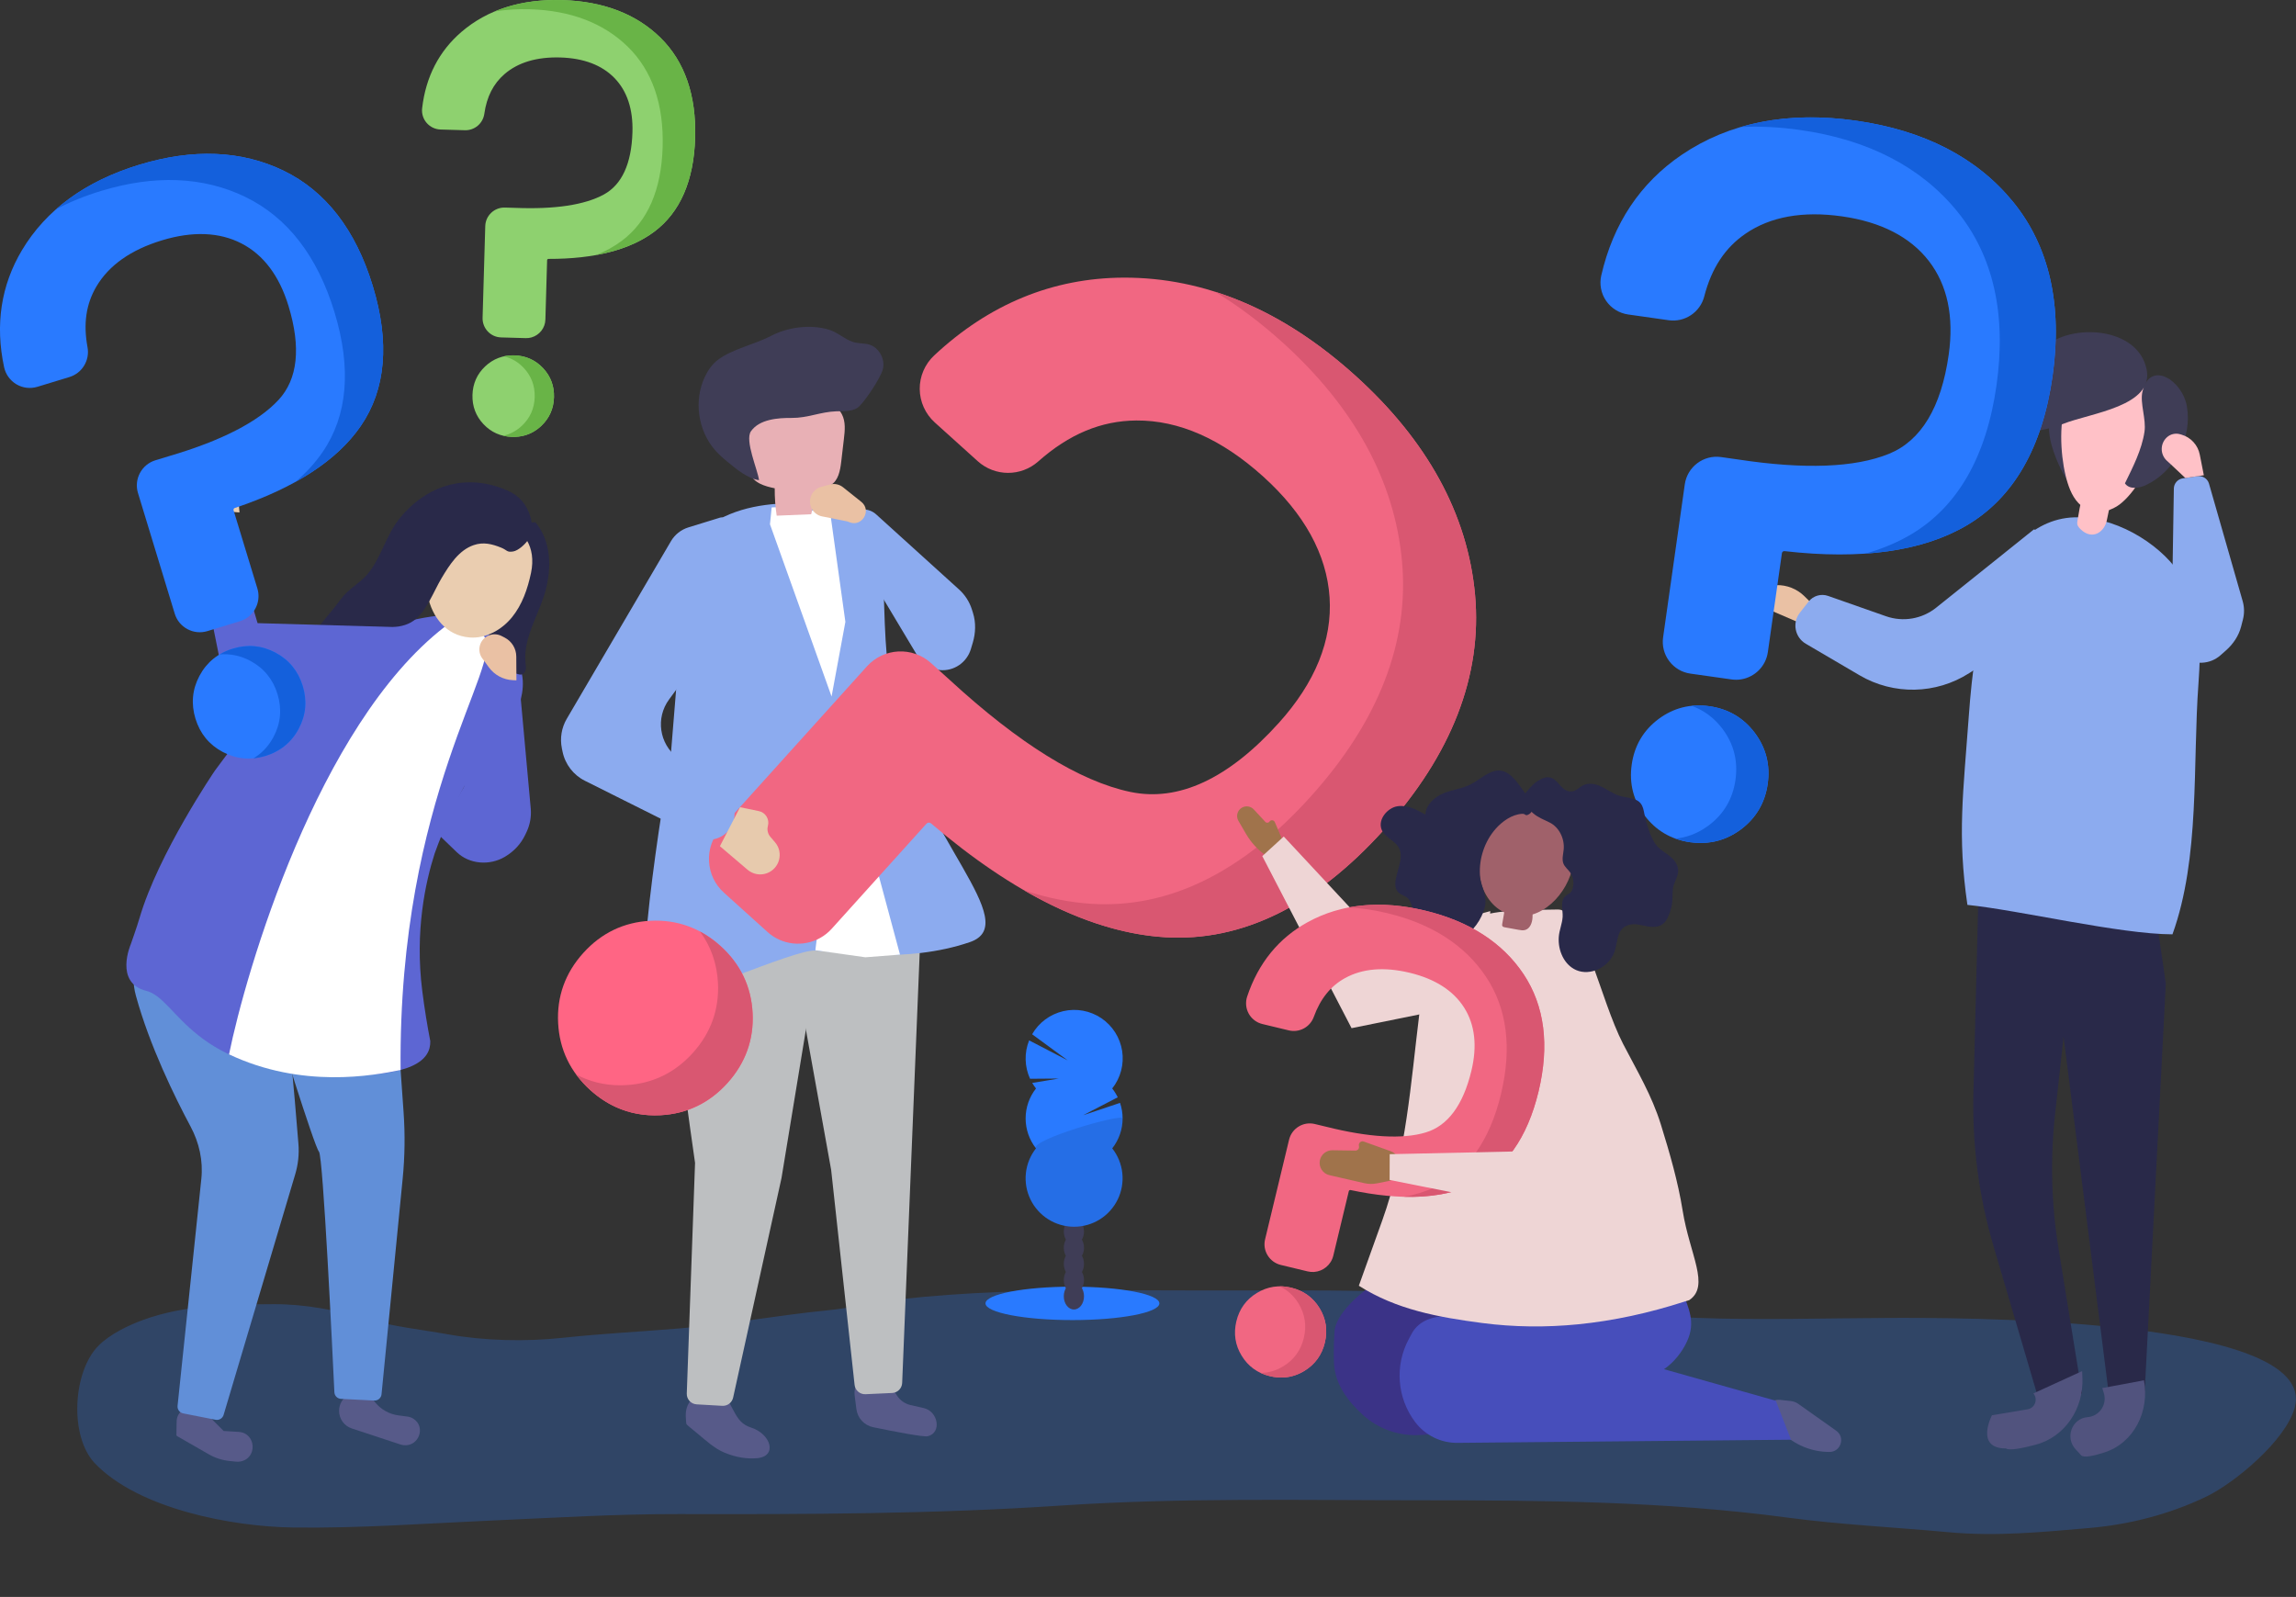 <svg width="657" height="457" viewBox="0 0 657 457" fill="none" xmlns="http://www.w3.org/2000/svg">
<rect x="0" y="0" width="657" height="457" fill="#333333" stroke="none"/>
<g opacity="0.5">
<path opacity="0.5" d="M313.391 369.232C294.801 369.284 276.204 369.733 257.647 371.797C250.65 372.575 243.798 374.29 236.781 374.976C222.774 376.354 209.011 378.926 194.951 380.113C183.628 381.07 172.259 381.63 160.969 382.844C150.384 383.978 138.666 383.721 128.167 381.841C120.392 380.45 112.584 379.665 104.934 377.436C96.381 374.936 87.095 373.149 78.179 373.215C65.472 373.307 53.1 373.32 40.939 377.726C36.673 379.276 31.443 381.821 28.205 385.073C20.786 392.512 19.784 411.077 27.189 418.793C39.667 431.778 66.296 436.876 83.791 437.12C102.956 437.384 121.579 435.96 140.769 435.122C158.608 434.344 176.394 433.236 194.259 433.276C230.747 433.355 267.235 433.276 303.658 430.835C337.877 428.547 372.183 429.332 406.475 429.332C441.644 429.332 476.57 429.609 511.482 434.285C526.696 436.322 542.193 437.035 557.48 438.459C571.17 439.739 584.327 438.433 597.964 437.252C609.413 436.263 620.795 433.322 631.195 428.349C639.432 424.412 654.111 412.185 656.637 402.794C663.72 376.46 556.86 377.093 540.452 377.152C522.099 377.218 503.601 377.825 485.262 377.126C477.546 376.829 469.949 375.325 462.418 373.67C454.919 372.021 447.362 372.443 439.758 371.751C408.045 368.869 376.258 369.291 344.439 369.291C334.112 369.291 323.752 369.205 313.391 369.232Z" fill="#297AFF"/>
</g>
<g clip-path="url(#clip0)">
<path d="M616.687 260.396L619.747 281.441L613.614 400.131L603.313 397.975L586.239 263.041L616.687 260.396Z" fill="#292949"/>
<path d="M566.119 256.446L564.692 312.84C564.318 327.61 566.251 342.348 570.422 356.522L584.116 403.053L595.762 398.72L589.028 357.158C586.985 344.545 586.653 331.713 588.042 319.012L594.957 255.773L566.119 256.446Z" fill="#292949"/>
<path d="M595.802 392.362L581.854 398.753C583.244 400.409 582.307 402.949 580.174 403.304L570 405C570 405 565 414.5 574 414.5C574.943 415.159 578.487 414.499 582.493 413.435C590.943 411.192 596.251 403.054 595.884 394.319L595.802 392.362Z" fill="#51537E"/>
<path d="M613.5 395L601.559 397.222L602.008 398.653C603.028 401.904 600.766 405.262 597.369 405.538C592.788 405.909 590.822 411.523 594.016 414.827C594.648 415.481 595.169 416.041 595.505 416.44C596.176 417.24 598.9 416.695 602.164 415.646C610.69 412.905 615.128 403.806 613.5 395Z" fill="#51537E"/>
<path d="M587.288 128.127C588.369 131.629 589.912 134.986 591.871 138.079C591.917 131.648 592.854 125.225 594.641 119.052C594.779 118.584 594.911 118.05 594.667 117.621C594.436 117.225 593.955 117.067 593.507 116.961C585.553 115.042 585.408 122.026 587.288 128.127Z" fill="#3F3D56"/>
<path d="M591.653 138.204C592.484 140.849 593.856 143.843 596.599 145.452C599.831 147.351 603.286 146.382 605.693 144.924C613.66 140.103 627.462 113.539 606.702 107.01C587.855 101.094 588.211 127.23 591.653 138.204Z" fill="#FFC1C7"/>
<path d="M608.055 138.323C609.294 140.156 612.117 139.741 614.115 138.791C622.339 134.9 627.357 125.185 625.768 116.229C624.442 108.738 615.177 102.914 613.053 112.108C612.302 115.366 614.188 119.956 613.64 123.576C612.862 128.76 610.323 133.667 608.055 138.323Z" fill="#3F3D56"/>
<path d="M587.782 97.447C578.332 102.677 574.105 114.192 565.459 120.668C573.228 124.229 582.461 124.46 590.394 121.288C598.176 118.175 616.627 116.289 614.214 105.506C611.761 94.525 596.065 92.864 587.782 97.447Z" fill="#3F3D56"/>
<path d="M624.449 165.369C629.863 174.767 629.836 185.404 629.091 195.587C627.396 218.63 629.592 245.346 621.652 267.373C606.656 267.36 577.91 260.482 562.973 258.945C560.065 238.916 561.76 227.203 563.402 204.517C564.213 193.332 565.947 178.328 569.904 167.67C573.142 158.945 581.788 147.681 594.825 148.044C607.045 148.373 619.529 156.822 624.449 165.369Z" fill="#8CABEF"/>
<path d="M600.029 152.693C598.664 153.274 596.989 153.03 595.366 151.46C593.975 150.108 594.403 149.673 594.7 147.681C595.135 144.746 595.914 141.831 596.52 138.93L604.592 140.611C604.586 140.611 602.97 148.473 602.845 149.007C602.456 150.715 601.394 152.113 600.029 152.693Z" fill="#FFC1C7"/>
<path d="M519.303 173.546L516.32 170.607C514.197 168.515 511.316 167.374 508.337 167.445L503.061 167.571L501.926 172.617L516.949 179.106L519.303 173.546Z" fill="#EAC1A4"/>
<path d="M593.368 154.784L582 151.5L554.023 173.905C549.983 177.14 544.561 178.064 539.677 176.349L523.112 170.532C521.091 169.823 518.843 170.479 517.521 172.165L515.033 175.338C512.791 178.197 513.585 182.377 516.719 184.216L532.118 193.248C541.856 198.96 553.977 198.721 563.482 192.63L587.314 177.358L593.368 154.784Z" fill="#8CABEF"/>
<path d="M104.796 399.078C105.538 399.419 106.195 399.923 106.717 400.551L107.42 401.397C109.079 403.392 111.428 404.69 114 405.033L116.611 405.381C117.197 405.46 117.759 405.663 118.26 405.977C122.016 408.334 119.787 414.13 115.391 413.551C115.133 413.517 114.876 413.459 114.628 413.378L100.659 408.773C98.492 408.059 97.027 406.035 97.027 403.753C97.027 399.898 101.022 397.34 104.524 398.952L104.796 399.078Z" fill="#575A89"/>
<path d="M59.923 405.429C59.566 405.073 59.162 404.767 58.722 404.521L56.544 403.299C53.885 401.808 50.597 403.697 50.546 406.745L50.479 410.675C50.477 410.789 50.551 410.889 50.66 410.92L50.614 410.927L59.741 416.172C61.584 417.231 63.631 417.887 65.747 418.095L67.6 418.277C67.978 418.314 68.359 418.301 68.733 418.237C73.744 417.387 73.349 410.063 68.275 409.758L64 409.5L59.923 405.429Z" fill="#575A89"/>
<path d="M73.608 284.253C78.653 288.35 82.331 294.242 83.015 300.704C83.916 309.221 84.894 321.059 85.399 327.385C85.632 330.307 85.315 333.227 84.479 336.036L63.986 404.897C63.692 405.886 62.694 406.488 61.683 406.289L52.414 404.467C51.399 404.267 50.703 403.326 50.811 402.296L57.613 337.349C58.155 332.173 56.999 326.986 54.543 322.397C50.056 314.013 42.807 299.272 38.883 284.918C35.064 270.95 48.514 264.614 59.984 273.453C64.966 277.292 69.795 281.157 73.608 284.253Z" fill="#618FD8"/>
<path d="M113.56 291.062L115.485 318.278C115.933 324.608 115.847 330.965 115.228 337.28L109.176 398.99C109.072 400.053 108.151 400.846 107.084 400.792L97.581 400.308C96.552 400.256 95.732 399.443 95.684 398.415C95.172 387.519 92.456 330.846 91.27 329.571C89.958 328.159 78.701 291.828 78.701 291.828L113.56 291.062Z" fill="#618FD8"/>
<path d="M96.17 307.821C54.169 307.05 51.089 285.86 41.843 283.545C32.598 281.23 37.418 270.223 37.418 270.223C37.418 270.223 39.166 265.31 39.918 262.738C45.312 244.245 61.509 220.51 61.509 220.503C69.495 209.602 77.514 199.973 84.432 194.163C105.02 176.871 127.073 176.066 127.073 176.066C158.833 185.998 147.628 200.93 147.991 204.86C137.545 214.436 129.974 228.787 124.395 244.186C121.764 252.344 118.665 266.438 120.828 283.545C121.52 289.032 122.325 293.787 123.123 297.929C123.281 303.343 118.084 308.171 96.17 307.821Z" fill="#5D66D3"/>
<path d="M127.198 179.41C127.198 179.41 134.268 175.539 138.647 182.272C143.962 190.45 113.917 227.329 114.629 306.199C106.755 307.795 86.463 311.6 65.538 301.728C70.293 278.296 90.809 207.624 127.198 179.41Z" fill="white"/>
<path d="M142.741 154.507C146.302 157.284 149.388 163.186 148.162 167.836C147.568 170.072 145.959 171.575 145.419 173.996C144.344 178.764 136.054 182.272 139.536 187.805C141.33 190.648 144.799 191.848 148.01 192.857C148.399 192.976 148.808 193.101 149.21 193.022C149.87 192.89 150.312 192.237 150.437 191.578C150.562 190.918 150.437 190.239 150.365 189.573C149.632 182.595 154.361 175.605 156.108 169.01C157.856 162.428 157.764 154.91 153.2 149.442C149.309 149.805 147.733 149.053 145.234 152.061L142.741 154.507Z" fill="#292949"/>
<path d="M134.405 182.424C139.042 182.786 143.565 180.247 146.5 176.646C149.435 173.045 150.984 168.502 151.947 163.958C155.146 148.829 136.621 143.935 126.855 153.188C118.341 161.254 120.933 181.368 134.405 182.424Z" fill="#EACDB0"/>
<path d="M111.338 179.581C113.797 179.397 116.257 179.146 118.46 177.55C122.027 174.978 124.131 169.174 126.321 165.501C128.629 161.63 131.267 157.475 135.527 155.998C138.31 155.035 140.776 155.661 143.388 156.71C145.175 157.429 144.964 158.128 146.863 157.805C148.32 157.554 150.22 155.787 151.024 154.626C152.376 152.661 152.462 150.029 151.743 147.754C150.635 144.252 148.584 141.884 145.313 140.427C133.845 135.309 122.271 138.527 114.259 148.466C110.408 153.248 109.029 159.783 105.158 164.314C102.771 167.11 99.797 168.396 97.515 171.483C91.593 179.496 81.866 188.841 78.371 198.225C78.239 198.575 78.12 198.971 78.285 199.3C78.615 199.98 79.63 199.749 80.303 199.406C84.247 197.441 88.19 195.469 92.134 193.503C93.684 192.732 95.253 191.94 96.526 190.773C99.705 187.858 100.806 182.833 104.657 180.907C106.767 179.858 109.056 179.753 111.338 179.581Z" fill="#292949"/>
<path d="M95.227 199.452L63.533 192.02L55.059 149.897L65.584 150.814L73.702 178.322L114.787 179.496L117.135 182.628L95.227 199.452Z" fill="#5D66D3"/>
<path d="M68.538 146.646L67.503 135.6L59.682 129.618L59.22 132.837L61.983 135.6C61.983 135.6 62.676 138.818 64.628 140.434C64.397 142.274 62.9 146.185 62.9 146.185L68.538 146.646Z" fill="#EBCEB1"/>
<path d="M254.627 396.089L256.618 399.283C257.503 400.702 258.917 401.71 260.547 402.082L264.359 402.954C268.44 403.886 269.56 409.981 265.5 411C264.252 411.309 255.306 409.548 249.844 408.419C247.3 407.893 245.385 405.803 245.056 403.227L244.565 399.385C243.811 393.493 251.747 390.893 254.627 396.089Z" fill="#575A89"/>
<path d="M209.242 402.44L210.012 403.878C211.287 406.258 212.386 407.707 214.956 408.536C220.605 410.357 222.559 416.757 216.647 417.283C213.956 417.523 210.779 417.157 207.243 415.668C204.407 414.474 202.049 412.265 199.676 410.305C198.223 409.105 196.796 407.967 196.462 407.59C196.355 407.472 196.281 406.606 196.233 405.225C195.97 397.752 206.131 395.639 209.242 402.44Z" fill="#575A89"/>
<path d="M234.902 268.554L223.625 337.129L209.785 399.95C209.468 401.388 208.155 402.384 206.684 402.3L199.348 401.881C197.718 401.788 196.462 400.409 196.521 398.778L198.888 332.776C198.888 332.776 189.649 269.418 189.616 250.682L234.902 268.554Z" fill="#BDBFC1"/>
<path d="M263.2 271.938L258.155 395.749C258.091 397.303 256.85 398.551 255.296 398.623L247.663 398.978C246.08 399.052 244.713 397.882 244.541 396.307L237.837 334.801L227.622 278.058L254.884 242.946L263.2 271.938Z" fill="#BDBFC1"/>
<path d="M256.282 205.302C249.364 171.641 258.148 155.417 243.007 146.059C243.007 146.059 218.343 139.286 202.634 150.557C202.417 150.715 202.199 150.873 201.988 151.032L196.277 162.896L191.944 216.137C191.944 216.137 179.823 286.038 186.26 286.598C193.547 287.238 227.008 271.647 233.359 272.01C239.71 272.38 259.144 275.862 277.49 269.616C293.225 264.274 263.2 238.956 256.282 205.302Z" fill="#8CABEF"/>
<path d="M225.617 145.023L220.816 145.202L220.328 150.029L237.955 199.32L241.905 177.959L237.592 146.943L225.617 145.023Z" fill="white"/>
<path d="M240.105 218.261L233.312 271.924L247.63 273.942L257.535 273.177L245.005 226.617L240.105 218.261Z" fill="white"/>
<path d="M232.119 147.161C228.828 147.299 225.544 147.431 222.253 147.57C221.857 144.978 221.666 142.353 221.686 139.728C218.85 139.161 215.527 138.172 214.656 135.415C214.379 134.544 214.405 133.615 214.438 132.704C214.557 128.939 213.502 125.12 214.788 121.407C215.217 120.174 214.88 118.763 215.414 117.575C216.357 115.491 218.593 114.324 220.769 113.625C226.322 111.838 232.699 112.194 237.638 115.3C238.951 116.125 240.184 117.173 240.903 118.545C242.017 120.662 241.767 123.214 241.483 125.588C241.226 127.785 240.969 129.981 240.712 132.17C240.415 134.696 239.881 137.591 237.665 138.838C236.491 139.497 235.001 139.563 233.972 140.44C232.171 141.977 232.851 144.899 232.119 147.161Z" fill="#E8B0B5"/>
<path d="M246.251 98.239C245.513 98.173 244.761 98.081 243.976 97.817C241.516 96.986 239.676 95.054 237.078 94.302C231.816 92.772 225.445 93.596 220.618 96.129C215.995 98.549 209.526 99.881 205.463 102.948C203.768 104.227 202.529 106.034 201.632 107.967C198.532 114.647 199.7 123.089 204.494 128.675C205.569 129.928 206.802 131.036 208.081 132.084C210.726 134.248 213.904 136.938 217.195 137.413C216.872 134.577 213.047 126.037 214.887 123.412C217.334 119.936 222.675 119.567 226.527 119.6C231.117 119.64 234.744 117.859 239.307 117.701C241.628 117.622 244.286 117.866 245.935 116.224C247.841 114.324 251.712 108.488 252.536 105.995C253.261 103.818 252.437 101.279 250.729 99.743C249.272 98.424 247.794 98.377 246.251 98.239Z" fill="#3F3D56"/>
<path d="M278.114 174.431C277.421 172.227 276.153 170.248 274.441 168.697L250.709 147.196C248.689 145.366 245.627 145.311 243.542 147.068C241.5 148.789 241.008 151.738 242.38 154.029L262.56 187.728C263.924 190.007 266.291 191.501 268.935 191.754C272.963 192.14 276.681 189.581 277.828 185.701C278.005 185.102 278.182 184.506 278.355 183.935C279.182 181.203 279.289 178.168 278.433 175.445L278.114 174.431Z" fill="#8CABEF"/>
<path d="M206.143 270.692C200.419 265.528 193.672 263.107 186.102 263.496C178.531 263.886 172.068 266.985 166.904 272.71C161.734 278.441 159.314 285.187 159.71 292.752C160.099 300.323 163.198 306.786 168.922 311.95C171.191 313.994 173.624 315.61 176.203 316.791C180.127 318.584 184.394 319.369 188.964 319.138C196.541 318.749 202.997 315.65 208.161 309.919C213.318 304.201 215.738 297.454 215.355 289.876C214.966 282.305 211.86 275.849 206.143 270.692Z" fill="#FF6584"/>
<path d="M215.362 289.883C214.967 282.305 211.867 275.849 206.15 270.692C204.303 269.023 202.344 267.651 200.293 266.557C203.426 270.824 205.16 275.75 205.444 281.27C205.826 288.854 203.406 295.594 198.249 301.312C193.086 307.037 186.629 310.136 179.052 310.532C174.482 310.763 170.215 309.978 166.291 308.184C165.81 307.967 165.335 307.723 164.86 307.472C166.028 309.055 167.373 310.558 168.929 311.957C171.198 314.001 173.631 315.617 176.21 316.797C180.134 318.591 184.4 319.376 188.97 319.145C196.548 318.756 203.004 315.656 208.168 309.925C213.325 304.207 215.745 297.467 215.362 289.883Z" fill="#D95771"/>
<path d="M422.085 170.203C419.988 147.207 408.434 126.083 387.753 107.426C367.072 88.775 344.789 79.364 321.503 79.45C301.264 79.529 283.03 87.021 267.302 101.728C264.651 104.207 263.147 107.709 263.18 111.337C263.213 114.964 264.776 118.439 267.466 120.873L279.779 131.979C284.692 136.411 292.144 136.437 297.11 132.038C305.913 124.236 315.087 120.405 325.157 120.332C337.344 120.24 349.537 125.621 361.401 136.318C373.225 146.983 379.635 158.636 380.459 170.936C381.264 183.196 376.371 195.297 365.918 206.891C351.502 222.871 337.218 229.512 323.449 226.624C308.954 223.577 291.57 212.794 271.746 194.559L266.418 189.751C261.096 184.95 252.866 185.379 248.072 190.694L206.209 237.11C203.887 239.688 202.7 243.012 202.885 246.481C203.063 249.95 204.58 253.136 207.158 255.457L219.649 266.721C220.658 267.631 221.765 268.35 222.939 268.884C227.964 271.179 234.111 270.085 238.002 265.772L265.112 235.712C265.449 235.336 266.029 235.303 266.405 235.619C290.244 255.991 312.792 266.952 333.413 268.199C355.347 269.518 376.377 259.203 395.917 237.538C415.378 215.979 424.182 193.319 422.085 170.203Z" fill="#F16782"/>
<path d="M422.085 170.203C419.988 147.207 408.434 126.083 387.753 107.426C374.953 95.878 361.526 87.878 347.638 83.473C354.18 87.416 360.59 92.218 366.855 97.863C387.536 116.52 399.089 137.637 401.186 160.641C403.284 183.756 394.48 206.416 375.019 227.995C355.479 249.66 334.448 259.974 312.515 258.655C306.177 258.273 299.662 256.974 292.988 254.764C307.1 262.936 320.633 267.447 333.42 268.218C355.354 269.537 376.384 259.223 395.924 237.558C415.378 215.979 424.182 193.319 422.085 170.203Z" fill="#D95771"/>
<path d="M242.95 149.394C246.608 151.007 249.58 146.097 246.456 143.604L241.234 139.436C240.16 138.58 238.741 138.29 237.418 138.658L234.958 139.341C233.491 139.749 232.344 140.895 231.936 142.362C231.254 144.815 232.818 147.326 235.321 147.795L236.827 148.077L242.248 149.171C242.489 149.22 242.725 149.294 242.95 149.394Z" fill="#EAC1A4"/>
<path d="M207.956 149.462C207.916 148.502 206.979 147.84 206.061 148.123L196.981 150.923C194.882 151.57 193.102 152.98 191.991 154.875L162.186 205.683C160.681 208.248 160.183 211.281 160.787 214.192L160.982 215.133C161.728 218.729 164.079 221.786 167.364 223.428L199.542 239.521C203.143 241.321 207.522 239.893 209.369 236.316C211.005 233.147 210.132 229.261 207.298 227.096L193.836 216.812C188.642 212.844 187.579 205.45 191.443 200.18L199.769 188.826C200.856 187.344 201.588 185.632 201.908 183.822L207.935 149.778C207.954 149.674 207.961 149.568 207.956 149.462Z" fill="#8CABEF"/>
<path d="M211.761 231L217.13 232.105C219.061 232.503 220.255 234.447 219.737 236.349C219.439 237.439 219.701 238.607 220.436 239.466L221.771 241.028C224.301 243.987 223.097 248.562 219.438 249.892C217.554 250.577 215.446 250.197 213.919 248.897L206 242.154L211.761 231Z" fill="#E7CAAD"/>
<path d="M66.599 185.622C62.339 186.921 59.134 189.54 57.077 193.404C55.019 197.269 54.63 201.391 55.929 205.651C57.228 209.918 59.846 213.117 63.711 215.174C67.575 217.232 71.697 217.621 75.957 216.322C77.645 215.807 79.169 215.082 80.521 214.159C82.578 212.754 84.234 210.874 85.48 208.54C87.537 204.675 87.927 200.553 86.627 196.293C85.328 192.039 82.717 188.834 78.846 186.77C74.975 184.712 70.853 184.329 66.599 185.622Z" fill="#297AFF"/>
<path d="M78.846 186.77C74.975 184.712 70.859 184.323 66.606 185.622C65.234 186.038 63.968 186.598 62.814 187.291C65.854 187.007 68.808 187.62 71.631 189.117C75.502 191.182 78.114 194.387 79.413 198.641C80.712 202.901 80.323 207.016 78.265 210.887C77.019 213.222 75.357 215.095 73.306 216.506C73.055 216.678 72.792 216.843 72.528 217.001C73.662 216.896 74.803 216.671 75.957 216.322C77.645 215.807 79.169 215.082 80.521 214.159C82.578 212.754 84.233 210.874 85.48 208.54C87.537 204.675 87.927 200.553 86.627 196.293C85.328 192.039 82.71 188.84 78.846 186.77Z" fill="#1460DC"/>
<path d="M81.121 48.835C69.112 43.032 55.224 42.465 39.832 47.154C24.446 51.843 13.156 60.073 6.271 71.621C0.29 81.665 -1.431 92.916 1.174 105.078C1.609 107.129 2.902 108.909 4.702 109.978C6.509 111.039 8.692 111.303 10.697 110.69L19.857 107.9C23.51 106.786 25.745 103.106 25.04 99.34C23.8 92.659 24.631 86.981 27.592 81.975C31.173 75.915 37.464 71.483 46.288 68.792C55.085 66.114 62.761 66.404 69.092 69.662C75.403 72.914 79.934 78.935 82.558 87.561C86.179 99.452 85.216 108.5 79.69 114.456C73.867 120.721 63.361 126.122 48.438 130.508L44.474 131.715C40.517 132.922 38.275 137.123 39.482 141.08L50.001 175.611C50.588 177.53 51.88 179.106 53.648 180.043C55.415 180.986 57.446 181.184 59.365 180.597L68.657 177.768C69.409 177.537 70.095 177.207 70.708 176.785C73.339 174.984 74.625 171.614 73.649 168.403L66.837 146.039C66.751 145.762 66.909 145.465 67.18 145.373C84.359 139.635 96.493 131.734 103.239 121.895C110.421 111.429 111.575 97.955 106.662 81.83C101.782 65.771 93.183 54.672 81.121 48.835Z" fill="#297AFF"/>
<path d="M81.121 48.835C69.112 43.032 55.224 42.465 39.832 47.154C30.309 50.056 22.349 54.316 16.038 59.882C19.936 57.818 24.222 56.07 28.878 54.652C44.263 49.963 58.158 50.53 70.167 56.334C82.229 62.17 90.828 73.27 95.715 89.329C100.621 105.447 99.474 118.927 92.292 129.393C90.222 132.414 87.636 135.256 84.557 137.901C92.8 133.344 99.058 127.989 103.246 121.888C110.428 111.422 111.582 97.948 106.669 81.824C101.782 65.771 93.183 54.672 81.121 48.835Z" fill="#1460DC"/>
<path d="M489.133 202.096C483.732 201.331 478.825 202.578 474.532 205.803C470.246 209.028 467.68 213.4 466.915 218.795C466.15 224.203 467.397 229.109 470.621 233.396C473.846 237.683 478.218 240.248 483.613 241.013C485.756 241.317 487.82 241.304 489.799 240.974C492.806 240.473 495.622 239.253 498.213 237.307C502.5 234.082 505.065 229.71 505.83 224.315C506.595 218.92 505.349 214.007 502.124 209.714C498.899 205.42 494.527 202.861 489.133 202.096Z" fill="#297AFF"/>
<path d="M502.124 209.708C498.899 205.421 494.527 202.855 489.133 202.097C487.392 201.853 485.697 201.813 484.061 201.985C487.583 203.251 490.544 205.454 492.898 208.58C496.123 212.873 497.369 217.786 496.604 223.181C495.839 228.582 493.274 232.955 488.987 236.173C486.396 238.119 483.586 239.339 480.573 239.84C480.203 239.899 479.828 239.946 479.452 239.985C480.764 240.453 482.149 240.796 483.606 241.007C485.75 241.311 487.814 241.298 489.792 240.968C492.799 240.467 495.615 239.247 498.207 237.301C502.493 234.076 505.059 229.704 505.824 224.309C506.595 218.914 505.349 214.007 502.124 209.708Z" fill="#1460DC"/>
<path d="M576.057 57.785C565.736 45.123 550.608 37.308 531.101 34.538C511.601 31.774 494.811 35.065 481.186 44.325C469.349 52.371 461.613 63.978 458.204 78.823C457.63 81.323 458.131 83.974 459.589 86.091C461.039 88.208 463.334 89.626 465.873 89.989L477.486 91.637C482.122 92.29 486.501 89.362 487.675 84.818C489.753 76.759 493.617 70.889 499.493 66.866C506.602 61.993 515.887 60.331 527.072 61.914C538.223 63.496 546.592 67.79 551.934 74.681C557.255 81.553 559.168 90.582 557.618 101.517C555.481 116.586 549.724 126.129 540.512 129.875C530.804 133.819 516.349 134.366 497.514 131.511L492.489 130.798C487.471 130.086 482.815 133.588 482.103 138.607L475.897 182.378C475.554 184.805 476.174 187.225 477.651 189.19C479.129 191.156 481.278 192.422 483.705 192.765L495.483 194.433C496.433 194.565 497.369 194.552 498.266 194.4C502.118 193.761 505.29 190.687 505.87 186.625L509.899 158.28C509.952 157.93 510.275 157.673 510.625 157.712C532.657 160.238 550.212 157.752 562.802 150.326C576.189 142.432 584.445 128.068 587.34 107.637C590.222 87.284 586.424 70.513 576.057 57.785Z" fill="#297AFF"/>
<path d="M576.057 57.785C565.736 45.123 550.608 37.308 531.101 34.538C519.026 32.83 507.994 33.443 498.102 36.351C503.496 36.081 509.154 36.358 515.063 37.196C534.57 39.959 549.692 47.78 560.019 60.443C570.386 73.171 574.184 89.942 571.296 110.294C568.401 130.726 560.144 145.09 546.757 152.984C542.893 155.266 538.553 157.079 533.765 158.425C545.273 157.633 554.987 154.936 562.795 150.333C576.182 142.438 584.439 128.074 587.334 107.643C590.222 87.284 586.424 70.513 576.057 57.785Z" fill="#1460DC"/>
<path d="M506.496 406.5C504.175 404.178 506.073 400.229 509.337 400.59L512.462 400.937C513.234 401.022 513.971 401.303 514.605 401.752L525.434 409.428C528.093 411.313 526.759 415.5 523.5 415.5C518.378 415.5 513.465 413.466 509.842 409.844L506.496 406.5Z" fill="#575A89"/>
<path d="M390.786 369.122C390.786 369.122 381.725 375.757 381.844 381.62C381.844 381.62 381.527 385.683 381.719 390.067C381.978 395.993 385.577 400.887 389.963 404.881C394.434 408.952 400.367 411.032 406.401 410.645L422.131 409.635L430.255 373.956L390.786 369.122Z" fill="#3B3387"/>
<path d="M418.418 377.049C418.418 377.049 407.55 374.497 403.824 381.909L403.16 383.135C399.052 390.724 399.739 400.01 404.92 406.911C407.78 410.722 412.282 412.945 417.047 412.9L512.5 412L508.145 400.844L476.155 391.815C478.964 389.922 481.318 386.935 482.729 383.894C485.262 378.44 483.283 374.411 481.246 369.286C480.619 367.717 477.638 359.005 475.08 359.691C475.066 359.697 418.418 377.049 418.418 377.049Z" fill="#474EBB"/>
<path d="M362.26 244.83C359.934 243.212 357.989 241.106 356.563 238.658L354.372 234.897C353.612 233.592 354.043 231.919 355.34 231.144C356.456 230.477 357.888 230.682 358.773 231.635L362.077 235.196C362.41 235.555 362.989 235.511 363.264 235.107C363.651 234.539 364.513 234.622 364.784 235.255L368 242.781L363.944 246L362.26 244.83Z" fill="#A0734B"/>
<path d="M426.444 260.733L395.086 269.155L367.349 239.385L361.203 244.991L386.75 294.229L425.052 286.466L426.444 260.733Z" fill="#EED5D5"/>
<path d="M395.541 349.231C402.367 330.231 403.679 310.097 406.139 290.153C406.864 284.271 407.629 278.256 410.261 272.947C413.281 266.847 418.055 263.734 423.542 262.125C430.533 260.08 438.684 260.476 445.892 260.271C452.717 260.278 457.92 286.117 464.469 298.773C468.485 306.529 472.659 313.414 475.264 321.816C477.763 329.882 480.151 338.086 481.489 346.435C483.507 359.045 489.423 367.994 483.362 372.063C482.815 372.228 482.287 372.386 481.786 372.545C471.96 375.71 461.818 377.959 451.543 378.975C442.423 379.878 433.197 379.793 424.103 378.599C411.659 376.963 399.623 374.807 388.834 367.935C391.063 361.696 393.306 355.464 395.541 349.231Z" fill="#EED5D5"/>
<path d="M449.848 241.291C446.346 229.433 429.358 224.79 424.933 238.297C423.601 242.353 422.744 246.679 423.417 250.893C424.096 255.108 426.523 259.216 430.374 261.056C430.394 261.07 430.42 261.076 430.44 261.089C430.249 262.171 430.064 263.252 429.873 264.334C429.833 264.565 429.794 264.822 429.919 265.026C430.064 265.257 430.354 265.323 430.618 265.369C431.911 265.607 433.203 265.844 434.496 266.075C435.135 266.194 435.801 266.306 436.428 266.128C437.8 265.739 438.413 264.13 438.518 262.712C438.545 262.375 438.551 262.026 438.558 261.683C446.34 259.302 452.136 249.04 449.848 241.291Z" fill="#A0616A"/>
<path d="M429.642 220.576C426.523 220.009 423.753 222.964 420.812 224.461C418.365 225.707 415.622 225.971 413.09 226.993C410.557 228.015 408.031 230.231 407.886 233.107C405.4 231.709 402.71 230.271 399.861 230.726C397.012 231.181 394.268 234.472 395.31 237.301C396.24 239.827 399.478 240.526 400.481 243.019C402.07 246.963 397.236 252.846 400.316 255.523C401.054 256.169 402.083 256.354 402.808 257.014C403.712 257.838 403.962 259.21 404.338 260.43C406.033 265.976 411.441 269.735 416.928 269.181C420.377 267.704 423.186 264.505 424.525 260.779C426.134 256.295 423.76 254.633 423.489 250.359C423.193 245.69 424.835 240.816 427.881 237.295C429.866 235.006 432.656 233.067 435.544 232.889C436.718 232.817 436.316 233.779 437.668 232.915C438.248 232.546 439.066 231.102 439.251 230.396C436.177 227.765 433.744 221.321 429.642 220.576Z" fill="#292949"/>
<path d="M463.348 227.712C464.95 228.214 466.711 228.207 468.228 228.932C470.509 230.021 470.292 232.421 470.879 234.525C471.532 236.86 472.481 239.992 473.945 241.839C475 243.171 476.51 243.956 477.816 244.998C479.122 246.04 480.302 247.557 480.217 249.357C480.131 251.065 478.937 252.556 478.713 254.257C478.423 256.79 478.825 258.109 477.955 260.674C477.506 262 477.012 263.404 475.976 264.288C474.611 265.449 472.725 265.363 471.077 265.033C469.428 264.704 467.726 264.189 466.078 264.684C462.497 265.759 463.038 269.366 461.996 272.341C460.413 276.865 455.018 279.364 451.016 277.603C447.619 276.113 445.76 272.057 446.043 268.12C446.188 266.148 447.032 264.334 447.151 262.362C447.27 260.457 446.281 257.786 448.055 256.328C448.49 255.972 449.031 255.794 449.426 255.392C449.743 255.062 449.927 254.613 450.046 254.165C450.468 252.602 450.171 250.874 449.288 249.641C448.648 248.75 447.712 248.091 447.336 247.029C446.907 245.816 447.323 244.424 447.448 243.105C447.745 239.913 446.096 236.715 443.471 235.396C441.743 234.525 440.174 233.991 438.677 232.705C438.453 232.507 435.056 229.308 434.944 229.974C435.142 228.82 435.848 227.825 436.567 226.914C437.747 225.417 439.046 223.966 440.668 223.103C445.905 220.306 445.931 227.205 450.086 226.433C451.088 226.248 451.866 225.358 452.783 224.844C454.511 223.868 456.575 224.303 458.283 225.134C459.997 225.952 461.547 227.145 463.348 227.712Z" fill="#292949"/>
<path d="M369.492 368.496C365.977 367.651 362.66 368.166 359.626 370.019C356.593 371.872 354.628 374.596 353.783 378.111C352.939 381.626 353.447 384.95 355.307 387.977C357.16 391.011 359.884 392.976 363.399 393.82C364.79 394.157 366.155 394.275 367.481 394.183C369.499 394.045 371.431 393.411 373.264 392.297C376.298 390.437 378.263 387.72 379.107 384.205C379.951 380.696 379.437 377.372 377.584 374.339C375.724 371.305 373 369.34 369.492 368.496Z" fill="#F16782"/>
<path d="M377.584 374.338C375.724 371.304 373 369.339 369.492 368.495C368.358 368.224 367.243 368.092 366.155 368.099C368.397 369.154 370.217 370.796 371.569 373.006C373.422 376.046 373.937 379.363 373.093 382.872C372.249 386.387 370.283 389.111 367.25 390.964C365.417 392.085 363.484 392.711 361.466 392.85C361.216 392.87 360.972 392.876 360.721 392.876C361.559 393.272 362.449 393.582 363.399 393.813C364.79 394.149 366.155 394.268 367.481 394.175C369.499 394.037 371.431 393.404 373.264 392.289C376.298 390.43 378.263 387.712 379.107 384.197C379.951 380.695 379.437 377.371 377.584 374.338Z" fill="#D95771"/>
<path d="M435.953 278.757C429.939 269.755 420.456 263.635 407.761 260.581C395.066 257.528 383.783 258.642 374.207 263.885C365.885 268.449 360.055 275.618 356.87 285.194C356.336 286.809 356.501 288.59 357.325 290.074C358.149 291.564 359.574 292.646 361.229 293.042L368.786 294.862C371.8 295.587 374.88 293.932 375.942 291.004C377.821 285.82 380.743 282.186 384.871 279.904C389.87 277.141 396.102 276.627 403.382 278.374C410.643 280.122 415.892 283.485 418.978 288.372C422.058 293.246 422.751 299.32 421.036 306.436C418.675 316.249 414.276 322.178 407.959 324.071C401.305 326.063 391.729 325.509 379.483 322.435L376.212 321.651C372.948 320.866 369.65 322.884 368.866 326.148L362.007 354.639C361.625 356.222 361.882 357.857 362.733 359.242C363.583 360.627 364.922 361.603 366.505 361.986L374.174 363.832C374.794 363.984 375.414 364.03 376.014 363.99C378.599 363.812 380.888 361.986 381.521 359.341L385.959 340.888C386.012 340.657 386.243 340.512 386.473 340.558C400.856 343.612 412.595 343.084 421.366 338.976C430.697 334.61 437.048 325.654 440.253 312.352C443.438 299.116 441.987 287.812 435.953 278.757Z" fill="#F16782"/>
<path d="M435.953 278.756C429.939 269.754 420.455 263.634 407.761 260.581C399.9 258.688 392.58 258.398 385.873 259.697C389.454 259.855 393.167 260.396 397.011 261.326C409.706 264.379 419.196 270.493 425.204 279.502C431.244 288.55 432.689 299.86 429.503 313.103C426.305 326.405 419.948 335.361 410.616 339.727C407.919 340.987 404.945 341.91 401.7 342.497C409.343 342.702 415.925 341.534 421.366 338.989C430.697 334.623 437.048 325.667 440.253 312.365C443.438 299.115 441.987 287.811 435.953 278.756Z" fill="#D95771"/>
<path d="M147.2 101.694C143.962 101.602 141.146 102.663 138.831 104.846C136.516 107.029 135.29 109.779 135.197 113.018C135.105 116.256 136.167 119.072 138.35 121.387C140.533 123.702 143.283 124.928 146.52 125.021C147.806 125.06 149.02 124.915 150.167 124.592C151.908 124.097 153.491 123.187 154.889 121.868C157.204 119.679 158.43 116.935 158.523 113.697C158.615 110.465 157.56 107.649 155.371 105.328C153.181 103.013 150.431 101.786 147.2 101.694Z" fill="#8ED16F"/>
<path d="M155.37 105.328C153.181 103.013 150.431 101.786 147.2 101.694C146.158 101.661 145.155 101.753 144.199 101.964C146.362 102.479 148.255 103.58 149.851 105.269C152.04 107.59 153.095 110.406 153.003 113.638C152.911 116.876 151.684 119.626 149.369 121.809C147.971 123.128 146.388 124.038 144.647 124.532C144.43 124.592 144.212 124.645 143.995 124.691C144.799 124.882 145.637 124.994 146.514 125.021C147.8 125.06 149.013 124.915 150.161 124.592C151.902 124.097 153.484 123.187 154.882 121.868C157.197 119.679 158.424 116.935 158.516 113.697C158.622 110.465 157.56 107.649 155.37 105.328Z" fill="#69B447"/>
<path d="M188.964 10.769C182.033 3.983 172.589 0.369 160.89 0.026C149.198 -0.317 139.504 2.737 132.078 9.101C125.622 14.634 121.83 21.994 120.794 30.983C120.623 32.5 121.091 34.03 122.094 35.177C123.089 36.331 124.54 37.017 126.064 37.063L133.028 37.268C135.804 37.347 138.198 35.329 138.587 32.572C139.279 27.679 141.172 23.959 144.377 21.196C148.255 17.852 153.616 16.256 160.33 16.448C167.017 16.645 172.239 18.624 175.847 22.343C179.441 26.05 181.169 31.253 180.977 37.809C180.714 46.844 177.95 52.858 172.754 55.681C167.287 58.649 158.793 59.935 147.483 59.486L144.469 59.401C141.462 59.315 138.943 61.689 138.857 64.697L138.092 90.945C138.053 92.402 138.58 93.787 139.576 94.849C140.578 95.911 141.93 96.517 143.388 96.557L150.451 96.761C151.018 96.781 151.572 96.709 152.093 96.557C154.322 95.924 155.997 93.899 156.063 91.466L156.557 74.47C156.564 74.259 156.742 74.088 156.946 74.088C170.123 74.121 180.318 71.489 187.256 66.279C194.635 60.733 198.559 51.711 198.915 39.457C199.271 27.244 195.921 17.595 188.964 10.769Z" fill="#8ED16F"/>
<path d="M188.964 10.769C182.033 3.983 172.589 0.369 160.89 0.026C153.649 -0.185 147.18 0.909 141.535 3.277C144.7 2.763 148.057 2.551 151.598 2.65C163.29 2.993 172.741 6.607 179.665 13.394C186.629 20.22 189.972 29.868 189.616 42.069C189.26 54.322 185.336 63.344 177.957 68.891C175.827 70.493 173.387 71.852 170.65 72.96C177.39 71.733 182.949 69.497 187.249 66.259C194.628 60.713 198.552 51.691 198.908 39.437C199.271 27.243 195.921 17.595 188.964 10.769Z" fill="#69B447"/>
<path d="M394.024 338.638C392.823 338.877 391.585 338.858 390.392 338.584L380.409 336.293C378.51 335.857 377.3 333.991 377.676 332.079C378.014 330.369 379.525 329.144 381.268 329.169L387.823 329.263C388.522 329.273 389.039 328.616 388.865 327.939C388.652 327.115 389.448 326.389 390.249 326.676L397.853 329.403C399.719 330.072 400.923 331.889 400.81 333.869C400.695 335.905 399.216 337.606 397.215 338.004L394.024 338.638Z" fill="#A0734B"/>
<path d="M448.252 303.323L434.773 329.479L397.665 330.29L397.638 337.663L441.664 346.415L457.188 321.717L448.252 303.323Z" fill="#EED5D5"/>
<path d="M150.688 238.065C151.673 235.976 152.081 233.662 151.872 231.362L148.538 194.724L139.148 194.315L132.731 225.259L124.923 238.291L130.678 243.84C134.314 247.345 140.09 247.769 144.441 245.205C147.036 243.676 149.054 241.532 150.338 238.807L150.688 238.065Z" fill="#5D66D3"/>
<path d="M147.773 194.69L147.735 187.872C147.722 185.582 146.434 183.49 144.396 182.447L143.496 181.986C142.14 181.292 140.519 181.359 139.225 182.162C137.062 183.505 136.512 186.412 138.035 188.452L138.956 189.685L139.865 190.938C141.478 193.163 144.019 194.528 146.764 194.647L147.773 194.69Z" fill="#EAC1A4"/>
<path d="M641.815 177.28C642.258 175.557 642.233 173.747 641.743 172.037L632.108 138.418C631.695 136.974 630.277 136.059 628.791 136.276L624.612 136.886C623.157 137.099 622.07 138.336 622.047 139.807L621.384 181.167C621.341 183.82 622.561 186.335 624.671 187.944C627.889 190.398 632.398 190.186 635.419 187.493C635.944 187.026 636.467 186.563 636.966 186.125C639.004 184.337 640.617 181.944 641.292 179.317L641.815 177.28Z" fill="#8CABEF"/>
<path d="M630.628 136.002L629.462 130.083C628.927 127.362 626.92 125.166 624.258 124.387L623.848 124.267C622.51 123.876 621.065 124.214 620.04 125.159C618.084 126.962 618.09 130.053 620.053 131.848L621.026 132.738L625.326 136.781L630.628 136.002Z" fill="#FFC1C7"/>
<path d="M306.878 377.765C320.618 377.765 331.757 375.624 331.757 372.984C331.757 370.344 320.618 368.203 306.878 368.203C293.138 368.203 282 370.344 282 372.984C282 375.624 293.138 377.765 306.878 377.765Z" fill="#297AFF"/>
<path d="M307.296 374.733C308.895 374.733 310.19 373.039 310.19 370.948C310.19 368.858 308.895 367.163 307.296 367.163C305.697 367.163 304.401 368.858 304.401 370.948C304.401 373.039 305.697 374.733 307.296 374.733Z" fill="#3F3D56"/>
<path d="M307.296 370.105C308.895 370.105 310.19 368.411 310.19 366.32C310.19 364.23 308.895 362.535 307.296 362.535C305.697 362.535 304.401 364.23 304.401 366.32C304.401 368.411 305.697 370.105 307.296 370.105Z" fill="#3F3D56"/>
<path d="M307.296 365.472C308.895 365.472 310.19 363.777 310.19 361.687C310.19 359.596 308.895 357.901 307.296 357.901C305.697 357.901 304.401 359.596 304.401 361.687C304.401 363.777 305.697 365.472 307.296 365.472Z" fill="#3F3D56"/>
<path d="M307.296 360.846C308.895 360.846 310.19 359.151 310.19 357.061C310.19 354.97 308.895 353.275 307.296 353.275C305.697 353.275 304.401 354.97 304.401 357.061C304.401 359.151 305.697 360.846 307.296 360.846Z" fill="#3F3D56"/>
<path d="M307.296 356.211C308.895 356.211 310.19 354.516 310.19 352.426C310.19 350.335 308.895 348.641 307.296 348.641C305.697 348.641 304.401 350.335 304.401 352.426C304.401 354.516 305.697 356.211 307.296 356.211Z" fill="#3F3D56"/>
<path d="M307.296 351.583C308.895 351.583 310.19 349.888 310.19 347.798C310.19 345.707 308.895 344.013 307.296 344.013C305.697 344.013 304.401 345.707 304.401 347.798C304.401 349.888 305.697 351.583 307.296 351.583Z" fill="#3F3D56"/>
<path d="M307.296 346.956C308.895 346.956 310.19 345.261 310.19 343.171C310.19 341.08 308.895 339.386 307.296 339.386C305.697 339.386 304.401 341.08 304.401 343.171C304.401 345.261 305.697 346.956 307.296 346.956Z" fill="#3F3D56"/>
<path d="M296.451 311.484C296.055 310.981 295.695 310.45 295.373 309.896L302.98 308.644L294.751 308.71C293.963 306.993 293.533 305.134 293.488 303.246C293.442 301.358 293.782 299.48 294.487 297.727L305.53 303.446L295.344 295.97C296.294 294.314 297.576 292.872 299.11 291.734C300.643 290.596 302.396 289.787 304.257 289.357C306.118 288.927 308.048 288.885 309.926 289.234C311.804 289.584 313.589 290.317 315.171 291.387C316.752 292.458 318.095 293.843 319.116 295.457C320.137 297.07 320.814 298.876 321.103 300.763C321.393 302.649 321.29 304.575 320.801 306.42C320.311 308.265 319.446 309.989 318.259 311.484C318.878 312.265 319.409 313.112 319.841 314.01L309.963 319.135L320.501 315.606C320.984 317.038 321.232 318.539 321.234 320.05C321.237 323.162 320.189 326.183 318.259 328.624C319.868 330.668 320.869 333.124 321.147 335.71C321.425 338.296 320.969 340.908 319.832 343.247C318.695 345.586 316.921 347.559 314.715 348.939C312.508 350.319 309.958 351.051 307.355 351.051C304.751 351.051 302.201 350.319 299.994 348.939C297.788 347.559 296.015 345.586 294.877 343.247C293.74 340.908 293.284 338.296 293.562 335.71C293.841 333.124 294.842 330.668 296.451 328.624C294.528 326.18 293.483 323.162 293.483 320.054C293.483 316.946 294.528 313.928 296.451 311.484Z" fill="#297AFF"/>
<path opacity="0.1" d="M321.234 320.051C321.238 323.162 320.189 326.183 318.259 328.624C319.868 330.669 320.869 333.124 321.147 335.71C321.425 338.296 320.97 340.908 319.832 343.248C318.695 345.587 316.921 347.559 314.715 348.939C312.508 350.319 309.958 351.051 307.355 351.051C304.752 351.051 302.201 350.319 299.994 348.939C297.788 347.559 296.015 345.587 294.877 343.248C293.74 340.908 293.284 338.296 293.562 335.71C293.841 333.124 294.842 330.669 296.451 328.624C294.589 326.267 321.234 318.499 321.234 320.051Z" fill="black"/>
</g>
<defs>
<clipPath id="clip0">
<rect width="657" height="457" fill="white"/>
</clipPath>
</defs>
</svg>
